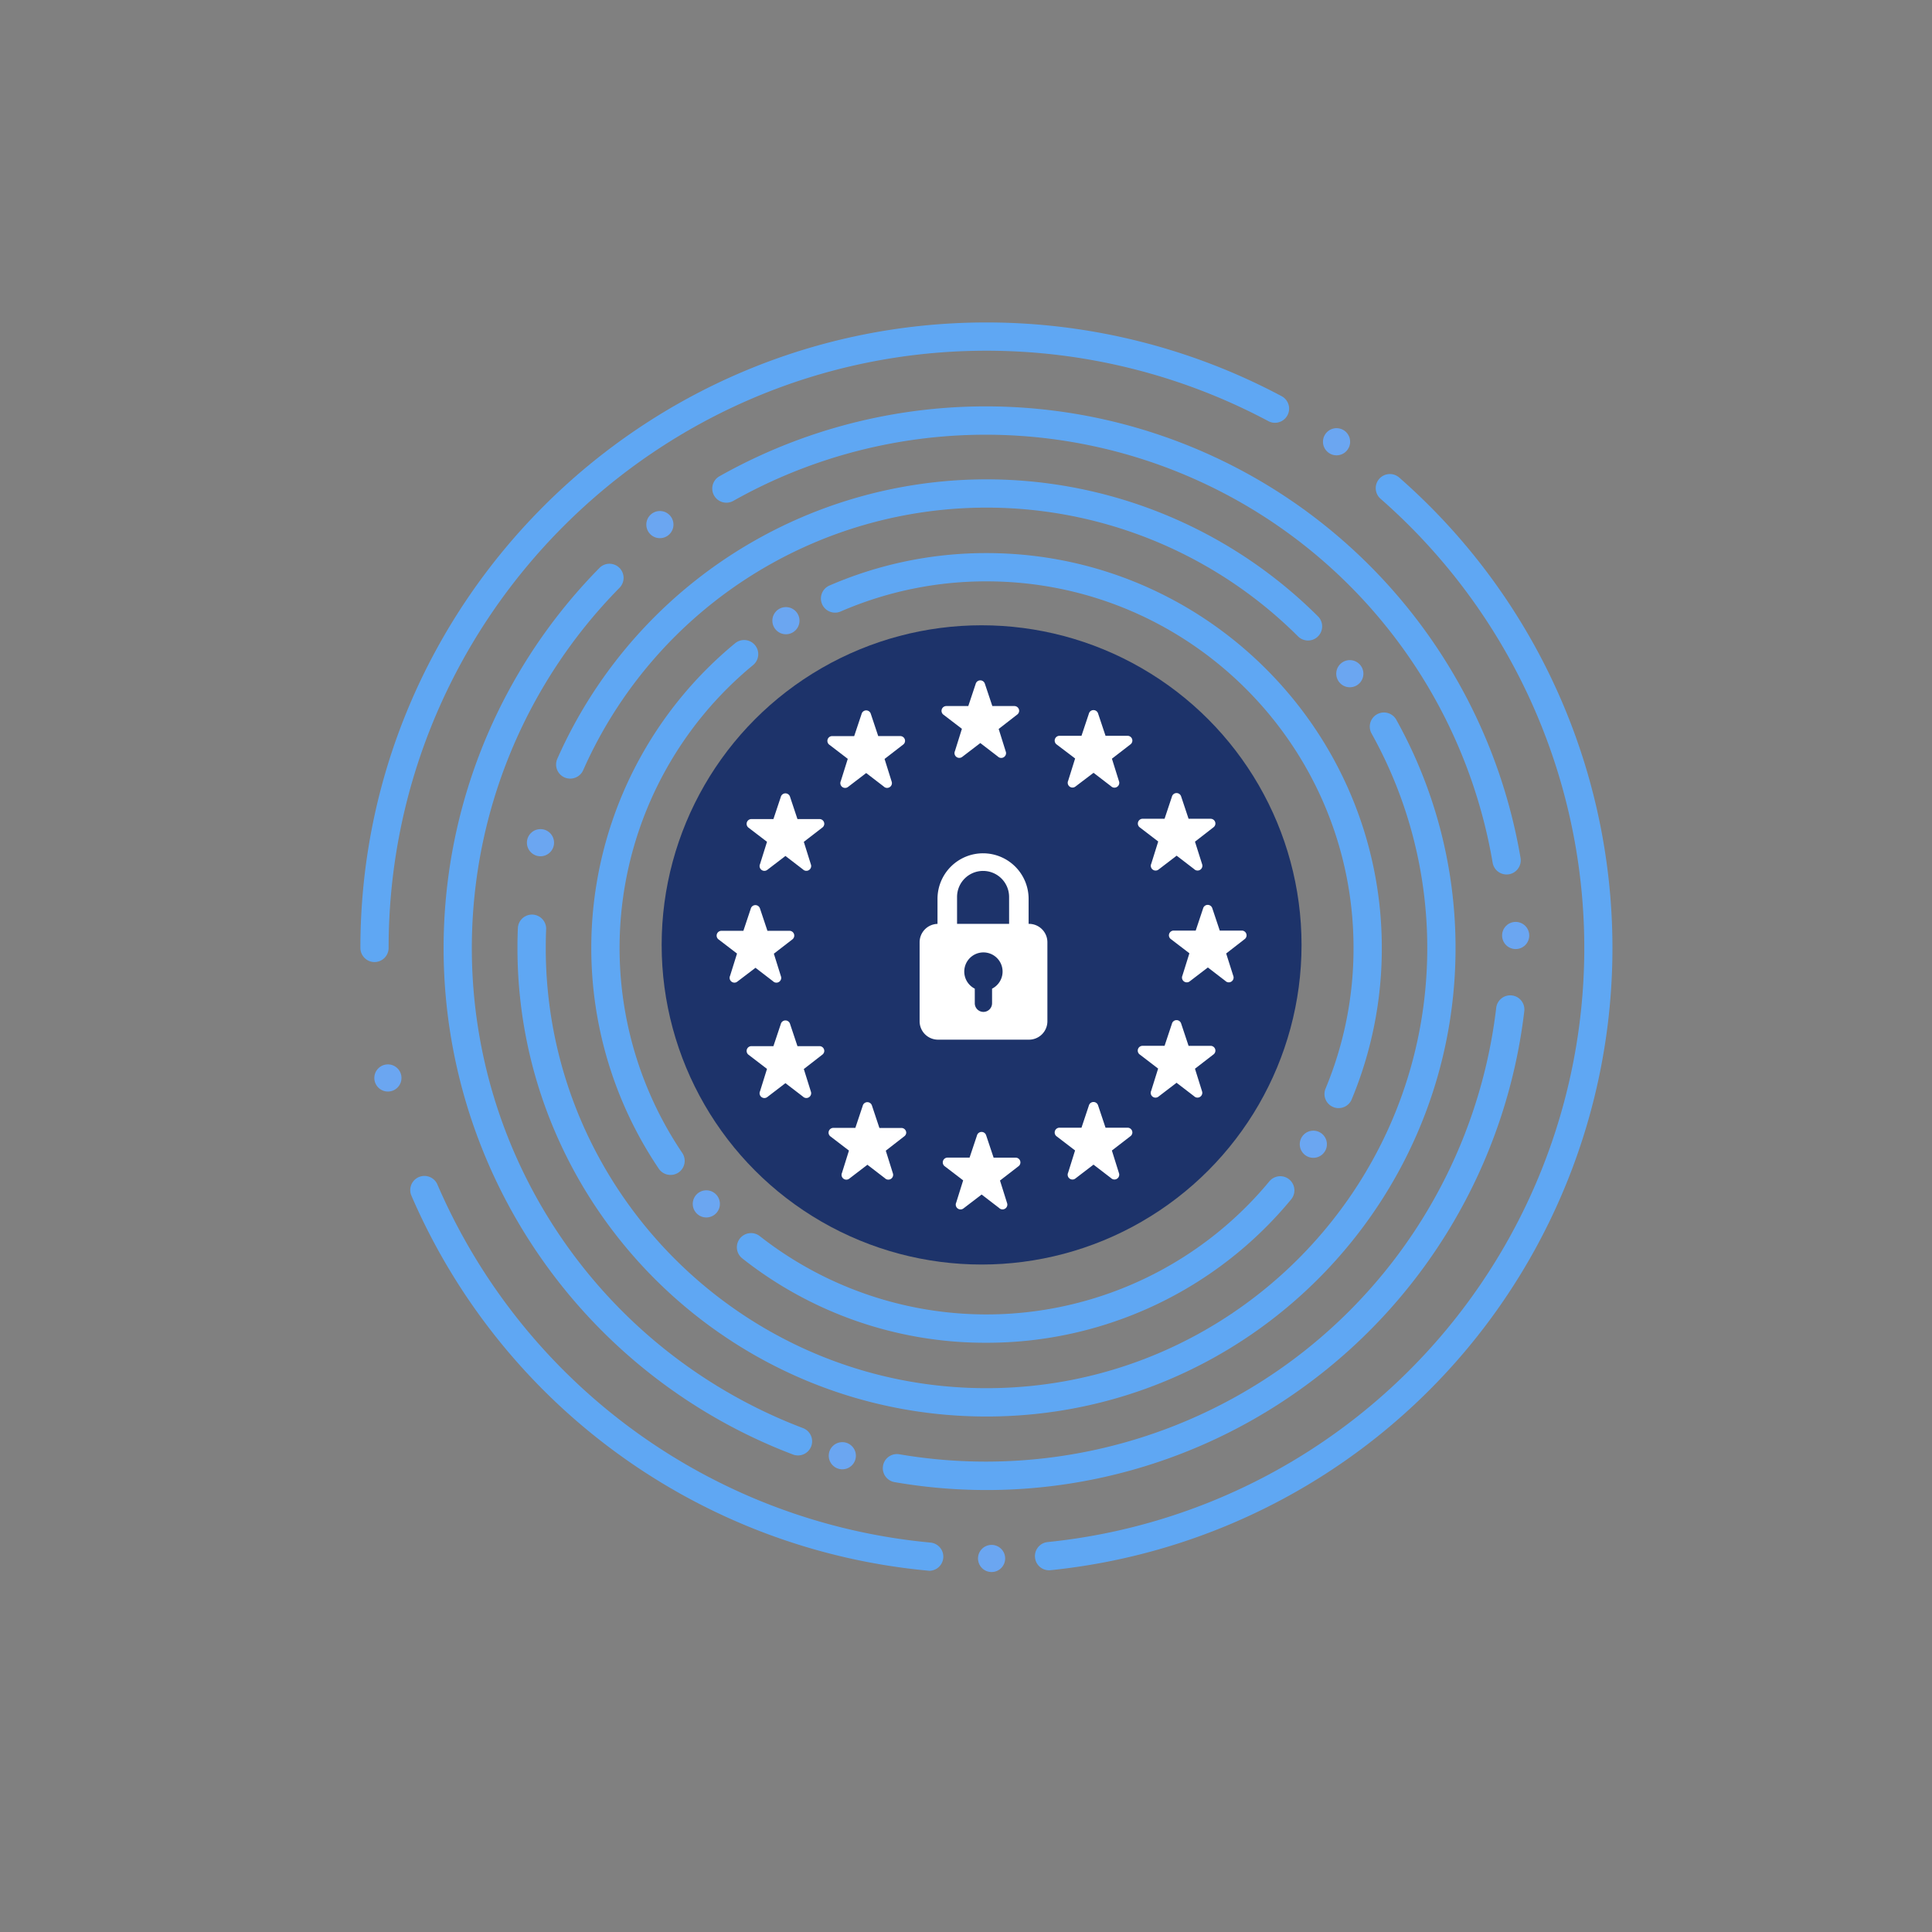 <svg id="Layer_1" data-name="Layer 1" xmlns="http://www.w3.org/2000/svg" viewBox="0 0 1080 1080"><rect x="0" y="0" width="1080" height="1080" fill="#808080" stroke="none"/><defs><style>.cls-1{fill:#1d336a;}.cls-2{fill:#fff;}.cls-3{fill:#5fa7f3;}.cls-4{fill:#6ba6f1;}</style></defs><ellipse class="cls-1" cx="548.72" cy="528.21" rx="178.85" ry="178.67"/><path class="cls-2" d="M679.42,587.31a2.68,2.68,0,0,0-2.58-2.68H664.42l-4.16-12.49h0a2.68,2.68,0,0,0-5.17.2h0L651,584.62H638.7a2.68,2.68,0,0,0-1.75,4.72v0l10.45,8-3.89,12.44a2.63,2.63,0,0,0-.26,1.12,2.69,2.69,0,0,0,2.7,2.69,2.65,2.65,0,0,0,1.61-.55h0l10.14-7.77,9.79,7.51a2.69,2.69,0,0,0,4.6-1.89,2.59,2.59,0,0,0-.17-.92h0L668,597.42l10.3-7.95h0A2.67,2.67,0,0,0,679.42,587.31Z"/><path class="cls-2" d="M696.84,522.88a2.68,2.68,0,0,0-2.57-2.68H681.85l-4.17-12.49h0a2.68,2.68,0,0,0-5.17.2h0l-4.1,12.29H656.12a2.69,2.69,0,0,0-2.69,2.69,2.64,2.64,0,0,0,1,2v0l10.45,8-3.89,12.44a2.63,2.63,0,0,0-.25,1.12,2.68,2.68,0,0,0,4.31,2.14h0l10.15-7.77,9.78,7.51a2.69,2.69,0,0,0,4.61-1.89,2.6,2.6,0,0,0-.18-.92h0L685.44,533l10.3-8h0A2.66,2.66,0,0,0,696.84,522.88Z"/><path class="cls-2" d="M679.42,460.38a2.68,2.68,0,0,0-2.58-2.68H664.42l-4.16-12.49h0a2.68,2.68,0,0,0-5.17.2h0L651,457.69H638.7A2.68,2.68,0,0,0,637,462.4v0l10.45,8-3.89,12.44a2.63,2.63,0,0,0-.26,1.12,2.69,2.69,0,0,0,2.7,2.69,2.65,2.65,0,0,0,1.61-.55h0l10.14-7.77,9.79,7.51a2.65,2.65,0,0,0,1.91.8,2.68,2.68,0,0,0,2.69-2.69,2.59,2.59,0,0,0-.17-.92h0L668,470.5l10.3-8h0A2.67,2.67,0,0,0,679.42,460.38Z"/><path class="cls-2" d="M633,414a2.68,2.68,0,0,0-2.58-2.68H618l-4.17-12.49h0a2.68,2.68,0,0,0-5.17.2h0l-4.1,12.29H592.27a2.68,2.68,0,0,0-1.75,4.72v0L601,424l-3.89,12.44a2.63,2.63,0,0,0-.25,1.12,2.68,2.68,0,0,0,2.69,2.69,2.65,2.65,0,0,0,1.61-.55h0L611.29,432l9.79,7.51a2.69,2.69,0,0,0,4.6-1.89,2.59,2.59,0,0,0-.17-.92h0l-3.94-12.59,10.3-7.95h0A2.67,2.67,0,0,0,633,414Z"/><path class="cls-2" d="M569.71,397.36a2.68,2.68,0,0,0-2.57-2.67v0H554.72l-4.17-12.48h0a2.68,2.68,0,0,0-5.17.19h0l-4.1,12.29H529a2.68,2.68,0,0,0-1.74,4.72h0l10.45,8-3.89,12.44a2.63,2.63,0,0,0-.25,1.12,2.68,2.68,0,0,0,4.31,2.14h0L548,415.37l9.78,7.51a2.69,2.69,0,0,0,4.61-1.89,2.6,2.6,0,0,0-.18-.92h0l-3.94-12.58,10.3-8h0A2.69,2.69,0,0,0,569.71,397.36Z"/><path class="cls-2" d="M505.93,414.14a2.68,2.68,0,0,0-2.58-2.67v0H490.93L486.77,399h0a2.68,2.68,0,0,0-5.17.19h0l-4.1,12.29H465.2a2.68,2.68,0,0,0-1.74,4.72v0l10.45,8L470,436.65a2.74,2.74,0,0,0-.25,1.12,2.68,2.68,0,0,0,4.31,2.13h0l10.14-7.77,9.79,7.51a2.63,2.63,0,0,0,1.91.8,2.68,2.68,0,0,0,2.69-2.68,2.78,2.78,0,0,0-.17-.92h0l-3.94-12.58,10.29-7.95h0A2.66,2.66,0,0,0,505.93,414.14Z"/><path class="cls-2" d="M460.78,460.54a2.68,2.68,0,0,0-2.58-2.68H445.78l-4.16-12.49h0a2.68,2.68,0,0,0-5.17.2h0l-4.1,12.29H420.06a2.68,2.68,0,0,0-1.75,4.72v0l10.45,8L424.87,483a2.63,2.63,0,0,0-.26,1.12,2.69,2.69,0,0,0,2.7,2.69,2.65,2.65,0,0,0,1.61-.55h0l10.14-7.77,9.79,7.51a2.69,2.69,0,0,0,4.6-1.89,2.59,2.59,0,0,0-.17-.92h0l-3.94-12.59,10.3-7.95h0A2.67,2.67,0,0,0,460.78,460.54Z"/><path class="cls-2" d="M444,523a2.68,2.68,0,0,0-2.57-2.67v0H429l-4.17-12.48h0a2.68,2.68,0,0,0-5.17.19h0l-4.1,12.29H403.29a2.68,2.68,0,0,0-1.74,4.72h0l10.45,8-3.89,12.44a2.63,2.63,0,0,0-.25,1.12,2.69,2.69,0,0,0,2.69,2.69,2.63,2.63,0,0,0,1.62-.56v0L422.32,541l9.78,7.51a2.69,2.69,0,0,0,4.61-1.89,2.55,2.55,0,0,0-.18-.92h0l-3.94-12.58,10.3-7.95h0A2.71,2.71,0,0,0,444,523Z"/><path class="cls-2" d="M460.78,587.48a2.68,2.68,0,0,0-2.58-2.68H445.78l-4.16-12.49h0a2.68,2.68,0,0,0-5.17.2h0l-4.1,12.29H420.06a2.68,2.68,0,0,0-1.75,4.72h0l10.45,8L424.87,610a2.63,2.63,0,0,0-.26,1.12,2.69,2.69,0,0,0,2.7,2.69,2.65,2.65,0,0,0,1.61-.55h0l10.14-7.77,9.79,7.51a2.69,2.69,0,0,0,4.6-1.89,2.59,2.59,0,0,0-.17-.92h0l-3.94-12.59,10.3-8h0A2.67,2.67,0,0,0,460.78,587.48Z"/><path class="cls-2" d="M506.59,633.22a2.7,2.7,0,0,0-2.58-2.68H491.59L487.42,618h0a2.68,2.68,0,0,0-5.17.2h0l-4.1,12.29H465.86a2.7,2.7,0,0,0-2.69,2.69,2.64,2.64,0,0,0,.95,2v0l10.45,8-3.89,12.44a2.83,2.83,0,0,0-.25,1.13,2.68,2.68,0,0,0,4.31,2.13h0l10.14-7.77,9.78,7.51a2.69,2.69,0,0,0,4.61-1.88,2.73,2.73,0,0,0-.17-.92h0l-3.94-12.58,10.29-8h0A2.67,2.67,0,0,0,506.59,633.22Z"/><path class="cls-2" d="M570.42,649.8a2.68,2.68,0,0,0-2.58-2.67v0H555.43l-4.17-12.48h0a2.67,2.67,0,0,0-5.16.19h0L542,647.11H529.7a2.68,2.68,0,0,0-1.74,4.72h0l10.45,8-3.89,12.44a2.59,2.59,0,0,0-.25,1.12,2.68,2.68,0,0,0,4.31,2.13h0l10.15-7.77,9.78,7.51a2.65,2.65,0,0,0,1.91.8,2.68,2.68,0,0,0,2.69-2.68,2.55,2.55,0,0,0-.17-.92h0L559,659.92l10.3-7.95h0A2.66,2.66,0,0,0,570.42,649.8Z"/><path class="cls-2" d="M633,633.06a2.68,2.68,0,0,0-2.58-2.67v0H618l-4.17-12.48h0a2.68,2.68,0,0,0-5.17.19h0l-4.1,12.29H592.27a2.68,2.68,0,0,0-1.75,4.72h0l10.45,8-3.89,12.44a2.63,2.63,0,0,0-.25,1.12,2.69,2.69,0,0,0,2.69,2.69,2.65,2.65,0,0,0,1.61-.55h0l10.14-7.77,9.79,7.51a2.69,2.69,0,0,0,4.6-1.89,2.59,2.59,0,0,0-.17-.92h0l-3.94-12.59,10.3-7.95h0A2.67,2.67,0,0,0,633,633.06Z"/><path class="cls-2" d="M575.17,516.44H575v-14A25.47,25.47,0,0,0,549.56,477h0a25.47,25.47,0,0,0-25.49,25.46v14a10.27,10.27,0,0,0-10,10.27V570.9a10.29,10.29,0,0,0,10.29,10.28h50.85a10.29,10.29,0,0,0,10.29-10.28V526.72A10.29,10.29,0,0,0,575.17,516.44Zm-20.6,36.23v8.16a4.83,4.83,0,0,1-9.66,0v-8.16a10.71,10.71,0,1,1,9.66,0Zm9.53-36.23H535V501.38a14.54,14.54,0,0,1,14.55-14.53h0a14.54,14.54,0,0,1,14.54,14.53Z"/><path class="cls-3" d="M518.74,878A349.65,349.65,0,0,1,229.92,668.25,7.91,7.91,0,0,1,244.45,662,333.85,333.85,0,0,0,520.21,862.32a7.9,7.9,0,0,1-.72,15.76Z"/><path class="cls-3" d="M586.43,877.79a7.86,7.86,0,0,1-7.85-7.1,7.89,7.89,0,0,1,7-8.66A333.8,333.8,0,0,0,771.74,278.82a7.89,7.89,0,0,1-.74-11.14,7.93,7.93,0,0,1,11.17-.73,349.65,349.65,0,0,1-194.93,610.8A7.32,7.32,0,0,1,586.43,877.79Z"/><path class="cls-3" d="M551.46,791.84c-144.58,0-262.2-117.51-262.2-261.94q0-5.67.24-11.28a7.91,7.91,0,0,1,15.8.66c-.15,3.53-.22,7.06-.22,10.62C305.08,665.62,415.6,776,551.46,776S797.85,665.62,797.85,529.9a246.08,246.08,0,0,0-31.21-120,7.91,7.91,0,0,1,13.81-7.71A261.93,261.93,0,0,1,813.66,529.9C813.66,674.33,696,791.84,551.46,791.84Z"/><path class="cls-3" d="M551.46,750.61a218.86,218.86,0,0,1-136.52-47.16A7.9,7.9,0,0,1,424.72,691a205.3,205.3,0,0,0,285-30.79,7.91,7.91,0,0,1,12.2,10.06A220.46,220.46,0,0,1,551.46,750.61Z"/><path class="cls-3" d="M725.68,777.52a301.41,301.41,0,0,1-225.61,51,7.9,7.9,0,0,1-6.46-9.12,7.89,7.89,0,0,1,9.12-6.45A287.27,287.27,0,0,0,836.39,563.38a7.9,7.9,0,0,1,15.7,1.84A303.25,303.25,0,0,1,725.68,777.52Z"/><path class="cls-3" d="M450.64,812.15a7.89,7.89,0,0,1-7.37.93A302.79,302.79,0,0,1,335.09,317.49a7.82,7.82,0,0,1,1.08-.93,7.9,7.9,0,0,1,10.17,12A287,287,0,0,0,448.88,798.32a7.89,7.89,0,0,1,1.76,13.83Z"/><path class="cls-3" d="M846.73,487.4a7.64,7.64,0,0,1-3.24,1.33,7.91,7.91,0,0,1-9.1-6.48A287.48,287.48,0,0,0,409.92,280a7.9,7.9,0,0,1-8.44-13.33,7.57,7.57,0,0,1,.67-.42A303.22,303.22,0,0,1,850,479.63,7.91,7.91,0,0,1,846.73,487.4Z"/><path class="cls-3" d="M374.82,656.79a7.92,7.92,0,0,1-6.56-3.48,220.63,220.63,0,0,1,42.67-293.72A7.9,7.9,0,0,1,421,371.77a204.85,204.85,0,0,0-39.63,272.7,7.89,7.89,0,0,1-2.12,11A7.86,7.86,0,0,1,374.82,656.79Z"/><path class="cls-3" d="M748.24,619.44a7.65,7.65,0,0,1-3-.61A7.88,7.88,0,0,1,741,608.51a203.63,203.63,0,0,0,15.63-78.61c0-113-92-204.92-205.12-204.92a204,204,0,0,0-81.55,16.83,7.76,7.76,0,0,1-3.14.66,7.9,7.9,0,0,1-3.16-15.15,219.75,219.75,0,0,1,87.85-18.14c121.82,0,220.93,99,220.93,220.72a219.38,219.38,0,0,1-16.84,84.67A7.9,7.9,0,0,1,748.24,619.44Z"/><path class="cls-3" d="M209.36,537.8a7.91,7.91,0,0,1-7.9-7.9c0-192.8,157-349.65,350-349.65a350.94,350.94,0,0,1,165,41.23,7.9,7.9,0,0,1-3.74,14.86,7.77,7.77,0,0,1-3.73-.94,335.08,335.08,0,0,0-157.56-39.35c-184.27,0-334.19,149.76-334.19,333.85A7.91,7.91,0,0,1,209.36,537.8Z"/><path class="cls-3" d="M318.73,435.25a8,8,0,0,1-3.19-.67,7.9,7.9,0,0,1-4-10.42,262.39,262.39,0,0,1,425.35-79.48,7.9,7.9,0,0,1-11.17,11.17A246.59,246.59,0,0,0,326,430.55,7.93,7.93,0,0,1,318.73,435.25Z"/><ellipse class="cls-4" cx="747.14" cy="246.94" rx="7.59" ry="7.59"/><ellipse class="cls-4" cx="754.56" cy="376.6" rx="7.59" ry="7.59"/><ellipse class="cls-4" cx="847.27" cy="522.94" rx="7.59" ry="7.59"/><ellipse class="cls-4" cx="734.16" cy="639.64" rx="7.59" ry="7.59"/><ellipse class="cls-4" cx="554.3" cy="871.19" rx="7.59" ry="7.59"/><ellipse class="cls-4" cx="470.86" cy="813.76" rx="7.59" ry="7.59"/><ellipse class="cls-4" cx="394.84" cy="672.98" rx="7.59" ry="7.59"/><ellipse class="cls-4" cx="216.84" cy="602.59" rx="7.59" ry="7.59"/><ellipse class="cls-4" cx="302.13" cy="471.07" rx="7.59" ry="7.59"/><ellipse class="cls-4" cx="439.34" cy="346.96" rx="7.59" ry="7.59"/><ellipse class="cls-4" cx="368.88" cy="293.25" rx="7.59" ry="7.59"/></svg>